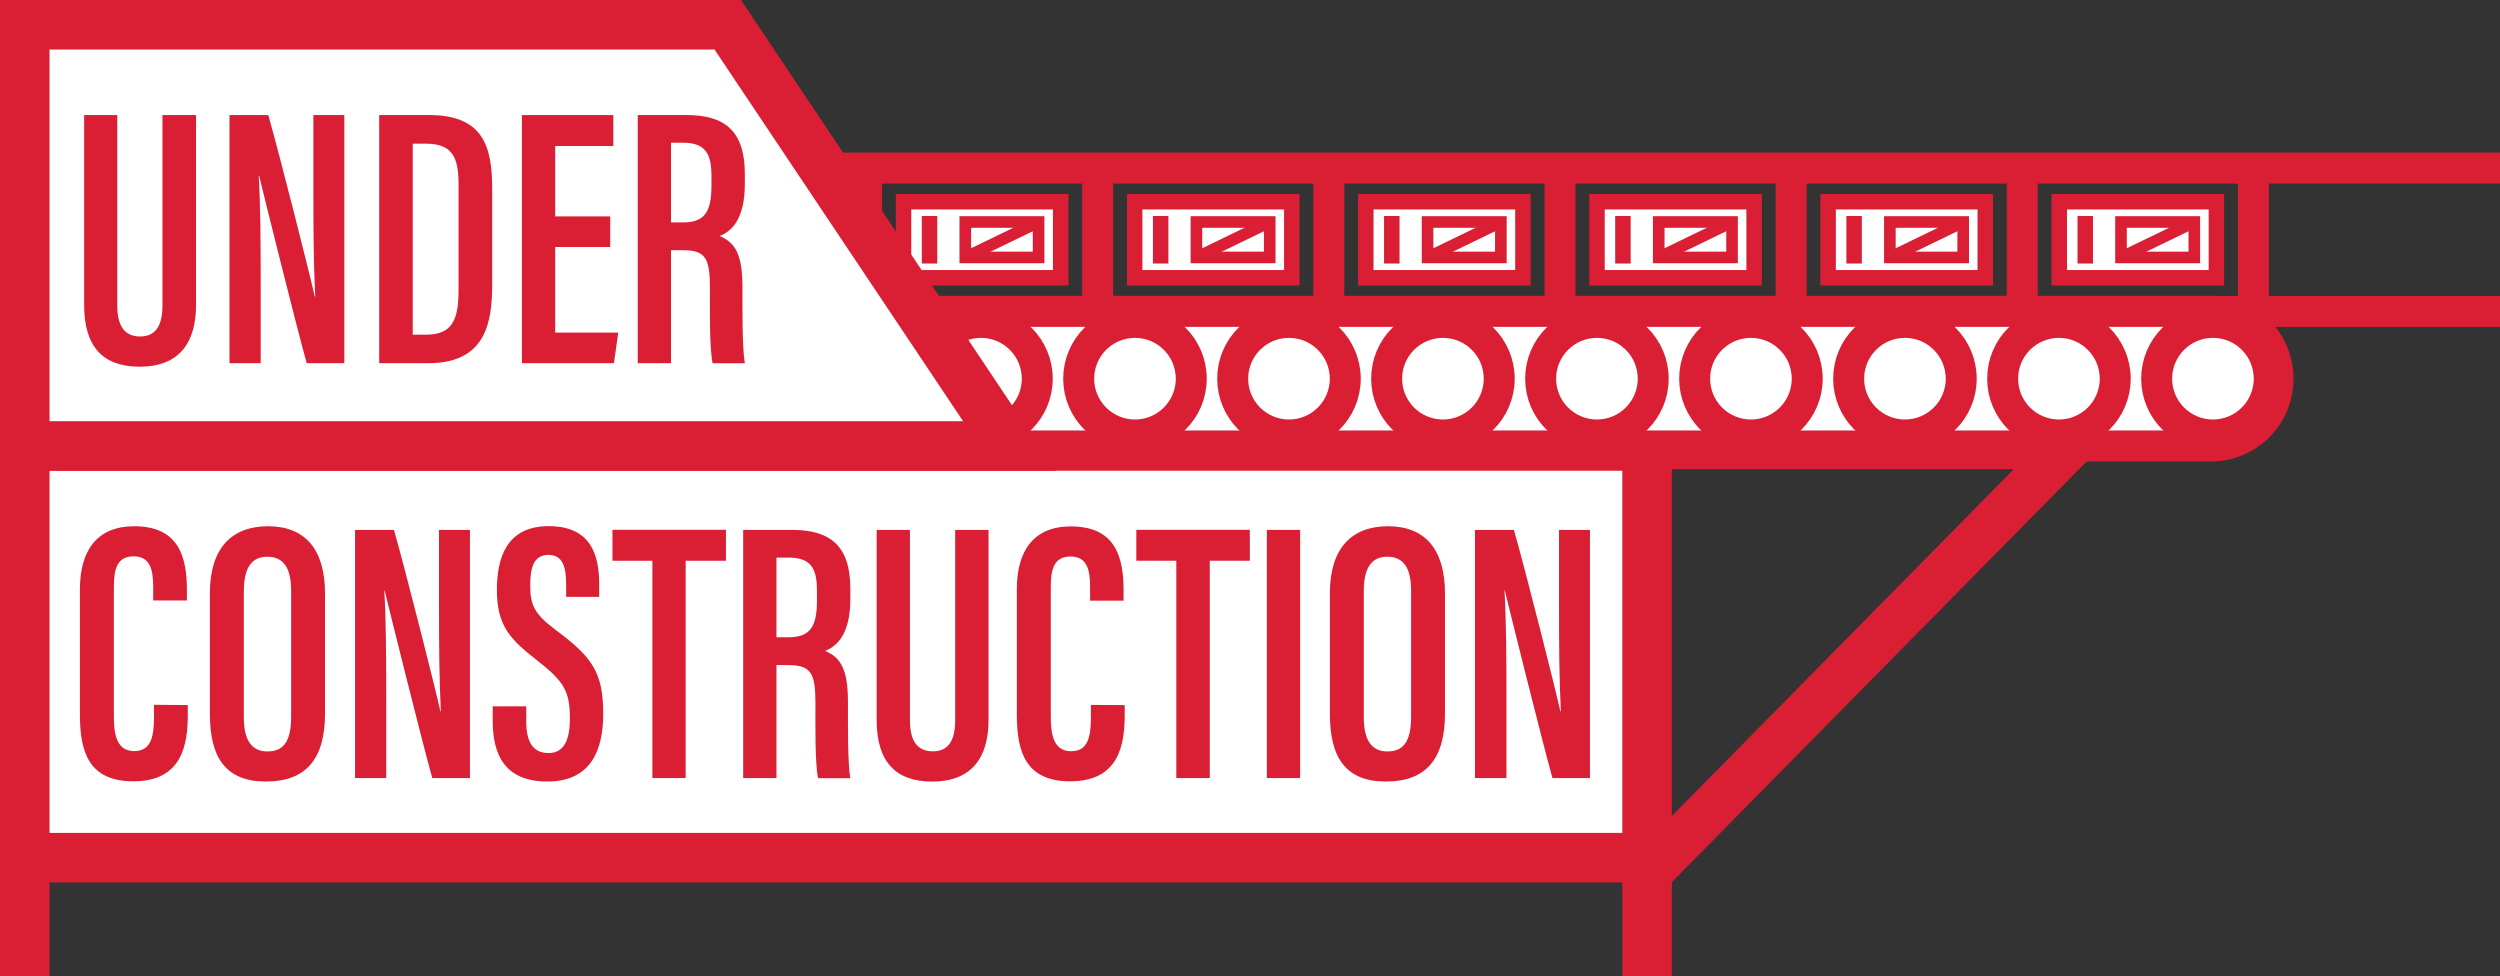 <svg xmlns="http://www.w3.org/2000/svg" width="484.57" height="189.19" viewBox="0 0 484.57 189.19">
  <rect x="0" y="0" width="484.57" height="189.19" fill="#333333" stroke="none"/>
  <defs>
    <style>
      .cls-1, .cls-2 {
        fill: none;
      }

      .cls-1, .cls-2, .cls-3, .cls-4, .cls-6, .cls-7 {
        stroke: #da1f35;
        stroke-miterlimit: 10;
      }

      .cls-1, .cls-4 {
        stroke-width: 6px;
      }

      .cls-2 {
        stroke-width: 9px;
      }

      .cls-3, .cls-4, .cls-6, .cls-7 {
        fill: #fff;
      }

      .cls-3 {
        stroke-width: 9.6px;
      }

      .cls-5 {
        fill: #da1f35;
      }

      .cls-6 {
        stroke-width: 3px;
      }

      .cls-7 {
        stroke-width: 2.25px;
      }
	  
	  .moveme { animation: conveyor 1s linear infinite; }
	  .fademe { animation: fadeout 1s linear infinite; }
	  
	  @keyframes conveyor { 
	    0% { transform: translateX(0px); }
	    100% { transform: translateX(44.5px); }
	  }
	  
	  @keyframes fadeout { 
	    0% { opacity: 1; transform: translateX(0px); }
	    60% { opacity: 1; }
	    100% { opacity: 0; transform: translateX(44.5px); }
	  }
    </style>
  </defs>
  <g id="Layer_2" data-name="Layer 2">
    <g id="Layer_5" data-name="Layer 5">
      <polyline id="strip" class="cls-1" points="484.57 60.36 162.03 60.36 162.03 32.58 484.57 32.58"/>
      <polygon class="cls-2" points="401.09 86.44 319.27 86.44 319.27 169.42 401.09 86.44"/>
      <rect class="cls-3" x="4.8" y="86.44" width="314.45" height="79.8"/>
      <path class="cls-4" d="M428.54,86.44H179.23V60.36H428.54a13,13,0,0,1,13,13h0A13,13,0,0,1,428.54,86.44Z"/>
      <g>
        <path class="cls-5" d="M36.4,136.67v1.77c0,5.76-1,13-10.55,13-8.66,0-10.36-5.71-10.36-12.93V114.21C15.49,106.67,18.84,102,26,102c8.62,0,10.23,5.88,10.23,12.39v2H29.69v-2.71c0-3.45-.69-5.84-3.78-5.84s-3.84,2.22-3.84,5.91v25.24c0,3.84.8,6.59,3.95,6.59s3.83-2.59,3.83-6.57v-2.41Z"/>
        <path class="cls-5" d="M63,115.07v23.21c0,8.9-3.73,13.2-11.47,13.2s-10.85-4.58-10.85-13.1V115c0-8.77,4.25-13,11.27-13C59.17,102,63,106.51,63,115.07Zm-15.74-.52v24.52c0,4.59,1.66,6.58,4.57,6.58,3.1,0,4.6-1.89,4.6-6.74V114.52c0-4.36-1.42-6.61-4.63-6.61C48.81,107.91,47.27,110,47.27,114.55Z"/>
        <path class="cls-5" d="M68.82,150.81v-48.1h7.54c2.2,7.67,8.34,32,9,35.17h.09c-.32-6.15-.36-12.92-.36-20.8V102.71h6v48.1H83.79c-2-7.13-8.57-33.55-9.23-36.33h-.07c.34,5.81.37,12.82.37,21.48v14.85Z"/>
        <path class="cls-5" d="M102,136.91v2.89c0,4,1.28,6.16,4.33,6.16s4.13-2.64,4.13-6.67c0-5.36-1.16-7.21-6.28-11.23s-7.87-6.59-7.87-13.7c0-6.24,1.88-12.4,10.09-12.38s9.74,5.69,9.74,11.28v2.43h-6.4v-2.25c0-3.62-.65-5.88-3.46-5.88s-3.51,2.43-3.51,5.86c0,3.85.74,5.53,5,8.73,7,5.2,9.15,8.18,9.15,16.2,0,6.8-2.2,13.13-10.82,13.13-8.42,0-10.6-5.42-10.6-11.76v-2.81Z"/>
        <path class="cls-5" d="M126.45,108.69h-7.74v-6h22v6H132.9v42.12h-6.45Z"/>
        <path class="cls-5" d="M150.5,128.9v21.91h-6.45v-48.1h9.49c7.28,0,11.28,3,11.28,11.37v2c0,7-2.72,9.25-4.9,10.08,2.91,1.24,4.44,3.37,4.44,9.86,0,4.08-.07,11.84.45,14.81h-6.25c-.62-2.95-.5-10.93-.5-14.37,0-6-.81-7.54-5.31-7.54Zm0-5.38h2.31c4.2,0,5.54-2,5.54-7.16V114.5c0-4-.95-6.42-5.41-6.42H150.5Z"/>
        <path class="cls-5" d="M176.37,102.71v36.92c0,3.71,1.25,6,4.44,6s4.33-2.37,4.33-6V102.71h6.47v36.78c0,7.52-3.39,12-10.93,12-7.23,0-10.76-4-10.76-11.93V102.71Z"/>
        <path class="cls-5" d="M218,136.67v1.77c0,5.76-1,13-10.55,13-8.66,0-10.36-5.71-10.36-12.93V114.21c0-7.54,3.34-12.18,10.46-12.18,8.62,0,10.23,5.88,10.23,12.39v2h-6.49v-2.71c0-3.45-.69-5.84-3.78-5.84s-3.84,2.22-3.84,5.91v25.24c0,3.84.8,6.59,3.95,6.59s3.83-2.59,3.83-6.57v-2.41Z"/>
        <path class="cls-5" d="M228,108.69h-7.75v-6h22v6h-7.76v42.12H228Z"/>
        <path class="cls-5" d="M252,102.71v48.1h-6.45v-48.1Z"/>
        <path class="cls-5" d="M280.08,115.07v23.21c0,8.9-3.73,13.2-11.47,13.2s-10.84-4.58-10.84-13.1V115c0-8.77,4.25-13,11.26-13C276.25,102,280.08,106.51,280.08,115.07Zm-15.74-.52v24.52c0,4.59,1.66,6.58,4.57,6.58,3.1,0,4.6-1.89,4.6-6.74V114.52c0-4.36-1.42-6.61-4.62-6.61C265.88,107.91,264.34,110,264.34,114.55Z"/>
        <path class="cls-5" d="M285.89,150.81v-48.1h7.55c2.2,7.67,8.34,32,9,35.17h.1c-.32-6.15-.36-12.92-.36-20.8V102.71h6v48.1h-7.27c-2-7.13-8.56-33.55-9.23-36.33h-.07c.34,5.81.38,12.82.38,21.48v14.85Z"/>
      </g>
      <circle class="cls-4" cx="428.93" cy="73.4" r="10.91"/>
      <circle class="cls-4" cx="399.08" cy="73.4" r="10.91"/>
      <circle class="cls-4" cx="369.23" cy="73.4" r="10.91"/>
      <circle class="cls-4" cx="339.38" cy="73.4" r="10.91"/>
      <circle class="cls-4" cx="309.53" cy="73.4" r="10.91"/>
      <circle class="cls-4" cx="279.68" cy="73.4" r="10.91"/>
      <line class="cls-3" x1="319.25" y1="166.23" x2="319.25" y2="189.19"/>
      <line class="cls-3" x1="4.8" y1="189.19" x2="4.8" y2="166.23"/>
      <circle class="cls-4" cx="249.84" cy="73.4" r="10.91"/>
      <circle class="cls-4" cx="219.99" cy="73.4" r="10.91"/>
      <circle class="cls-4" cx="190.14" cy="73.4" r="10.91"/>
      <g id="notthemagazine" class="moveme">
        <g id="differentmagazine">
          <line id="movingline" class="cls-4" x1="391.97" y1="60.36" x2="391.97" y2="32.58"/>
          <rect class="cls-6" x="354.34" y="39.1" width="30.46" height="14.74"/>
          <line id="movingline-2" data-name="movingline" class="cls-6" x1="359.38" y1="51.08" x2="359.38" y2="41.86"/>
          <rect class="cls-7" x="366.31" y="43.03" width="14.21" height="6.87"/>
          <line class="cls-7" x1="380.52" y1="43.03" x2="366.31" y2="49.91"/>
        </g>
        <g id="differentmagazine-2" data-name="differentmagazine">
          <line id="movingline-3" data-name="movingline" class="cls-4" x1="347.17" y1="60.36" x2="347.17" y2="32.58"/>
          <rect class="cls-6" x="309.54" y="39.1" width="30.46" height="14.74"/>
          <line id="movingline-4" data-name="movingline" class="cls-6" x1="314.57" y1="51.08" x2="314.57" y2="41.86"/>
          <rect class="cls-7" x="321.51" y="43.03" width="14.21" height="6.87"/>
          <line class="cls-7" x1="335.71" y1="43.03" x2="321.51" y2="49.91"/>
        </g>
        <g id="differentmagazine-3" data-name="differentmagazine">
          <line id="movingline-5" data-name="movingline" class="cls-4" x1="302.37" y1="60.36" x2="302.37" y2="32.58"/>
          <rect class="cls-6" x="264.73" y="39.1" width="30.46" height="14.74"/>
          <line id="movingline-6" data-name="movingline" class="cls-6" x1="269.77" y1="51.08" x2="269.77" y2="41.86"/>
          <rect class="cls-7" x="276.7" y="43.03" width="14.21" height="6.87"/>
          <line class="cls-7" x1="290.91" y1="43.03" x2="276.7" y2="49.91"/>
        </g>
        <g id="differentmagazine-4" data-name="differentmagazine">
          <line id="movingline-7" data-name="movingline" class="cls-4" x1="257.56" y1="60.36" x2="257.56" y2="32.58"/>
          <rect class="cls-6" x="219.93" y="39.1" width="30.46" height="14.74"/>
          <line id="movingline-8" data-name="movingline" class="cls-6" x1="224.97" y1="51.08" x2="224.97" y2="41.86"/>
          <rect class="cls-7" x="231.9" y="43.03" width="14.21" height="6.87"/>
          <line class="cls-7" x1="246.11" y1="43.03" x2="231.9" y2="49.91"/>
        </g>
        <g id="differentmagazine-5" data-name="differentmagazine">
          <line id="movingline-9" data-name="movingline" class="cls-4" x1="212.76" y1="60.36" x2="212.76" y2="32.58"/>
          <rect class="cls-6" x="175.13" y="39.1" width="30.46" height="14.74"/>
          <line id="movingline-10" data-name="movingline" class="cls-6" x1="180.17" y1="51.08" x2="180.17" y2="41.86"/>
          <rect class="cls-7" x="187.1" y="43.03" width="14.21" height="6.87"/>
          <line class="cls-7" x1="201.3" y1="43.03" x2="187.1" y2="49.91"/>
        </g>
        <g id="differentmagazine-6" data-name="differentmagazine">
          <line id="movingline-11" data-name="movingline" class="cls-4" x1="167.96" y1="60.36" x2="167.96" y2="32.58"/>
          <rect class="cls-6" x="130.32" y="39.1" width="30.46" height="14.74"/>
          <line id="movingline-12" data-name="movingline" class="cls-6" x1="135.36" y1="51.08" x2="135.36" y2="41.86"/>
          <rect class="cls-7" x="142.29" y="43.03" width="14.21" height="6.87"/>
          <line class="cls-7" x1="156.5" y1="43.03" x2="142.29" y2="49.91"/>
        </g>
        <g id="differentmagazine-7" data-name="differentmagazine">
          <line id="movingline-13" data-name="movingline" class="cls-4" x1="123.16" y1="60.36" x2="123.16" y2="32.58"/>
        </g>
      </g>
      <polygon class="cls-3" points="4.8 86.44 195.66 86.44 141.06 4.8 4.8 4.8 4.8 86.44"/>
      <g>
        <path class="cls-5" d="M22.73,22.3V59.22c0,3.71,1.25,6,4.43,6s4.33-2.37,4.33-6V22.3H38V59.08c0,7.52-3.4,12-10.93,12-7.23,0-10.76-4-10.76-11.94V22.3Z"/>
        <path class="cls-5" d="M44.48,70.4V22.3H52c2.2,7.68,8.34,32,9,35.17h.1c-.32-6.15-.36-12.92-.36-20.8V22.3h6V70.4H59.45c-2-7.13-8.56-33.55-9.22-36.33h-.08c.34,5.81.38,12.82.38,21.48V70.4Z"/>
        <path class="cls-5" d="M73.5,22.3h9.63c10.28,0,12.27,5.76,12.27,14.15V55.12C95.4,62.49,94.19,70.4,83,70.4H73.5ZM80,64.87h2.6c5.27,0,6.28-3.2,6.28-8.74V35.85c0-4.9-.87-8-6.29-8H80Z"/>
        <path class="cls-5" d="M118.28,47.87H107.61v16.6h12.22L119,70.4H101.16V22.3h17.72v6H107.61V41.94h10.67Z"/>
        <path class="cls-5" d="M130.06,48.49V70.4h-6.45V22.3h9.49c7.27,0,11.27,3,11.27,11.37v2c0,7-2.72,9.24-4.89,10.07,2.91,1.24,4.43,3.38,4.43,9.86,0,4.08-.07,11.84.46,14.81h-6.25c-.63-3-.51-10.92-.51-14.37,0-6-.8-7.54-5.3-7.54Zm0-5.38h2.31c4.19,0,5.53-2,5.53-7.16V34.09c0-4-1-6.42-5.41-6.42h-2.43Z"/>
      </g>
      <g id="magazine" class="fademe">
        <line id="movingline-14" data-name="movingline" class="cls-4" x1="436.77" y1="60.36" x2="436.77" y2="32.58"/>
        <rect class="cls-6" x="399.14" y="39.1" width="30.46" height="14.74"/>
        <line id="movingline-15" data-name="movingline" class="cls-6" x1="404.18" y1="51.08" x2="404.18" y2="41.86"/>
        <rect class="cls-7" x="411.11" y="43.03" width="14.21" height="6.87"/>
        <line class="cls-7" x1="425.32" y1="43.03" x2="411.11" y2="49.91"/>
      </g>
    </g>
  </g>
</svg>
